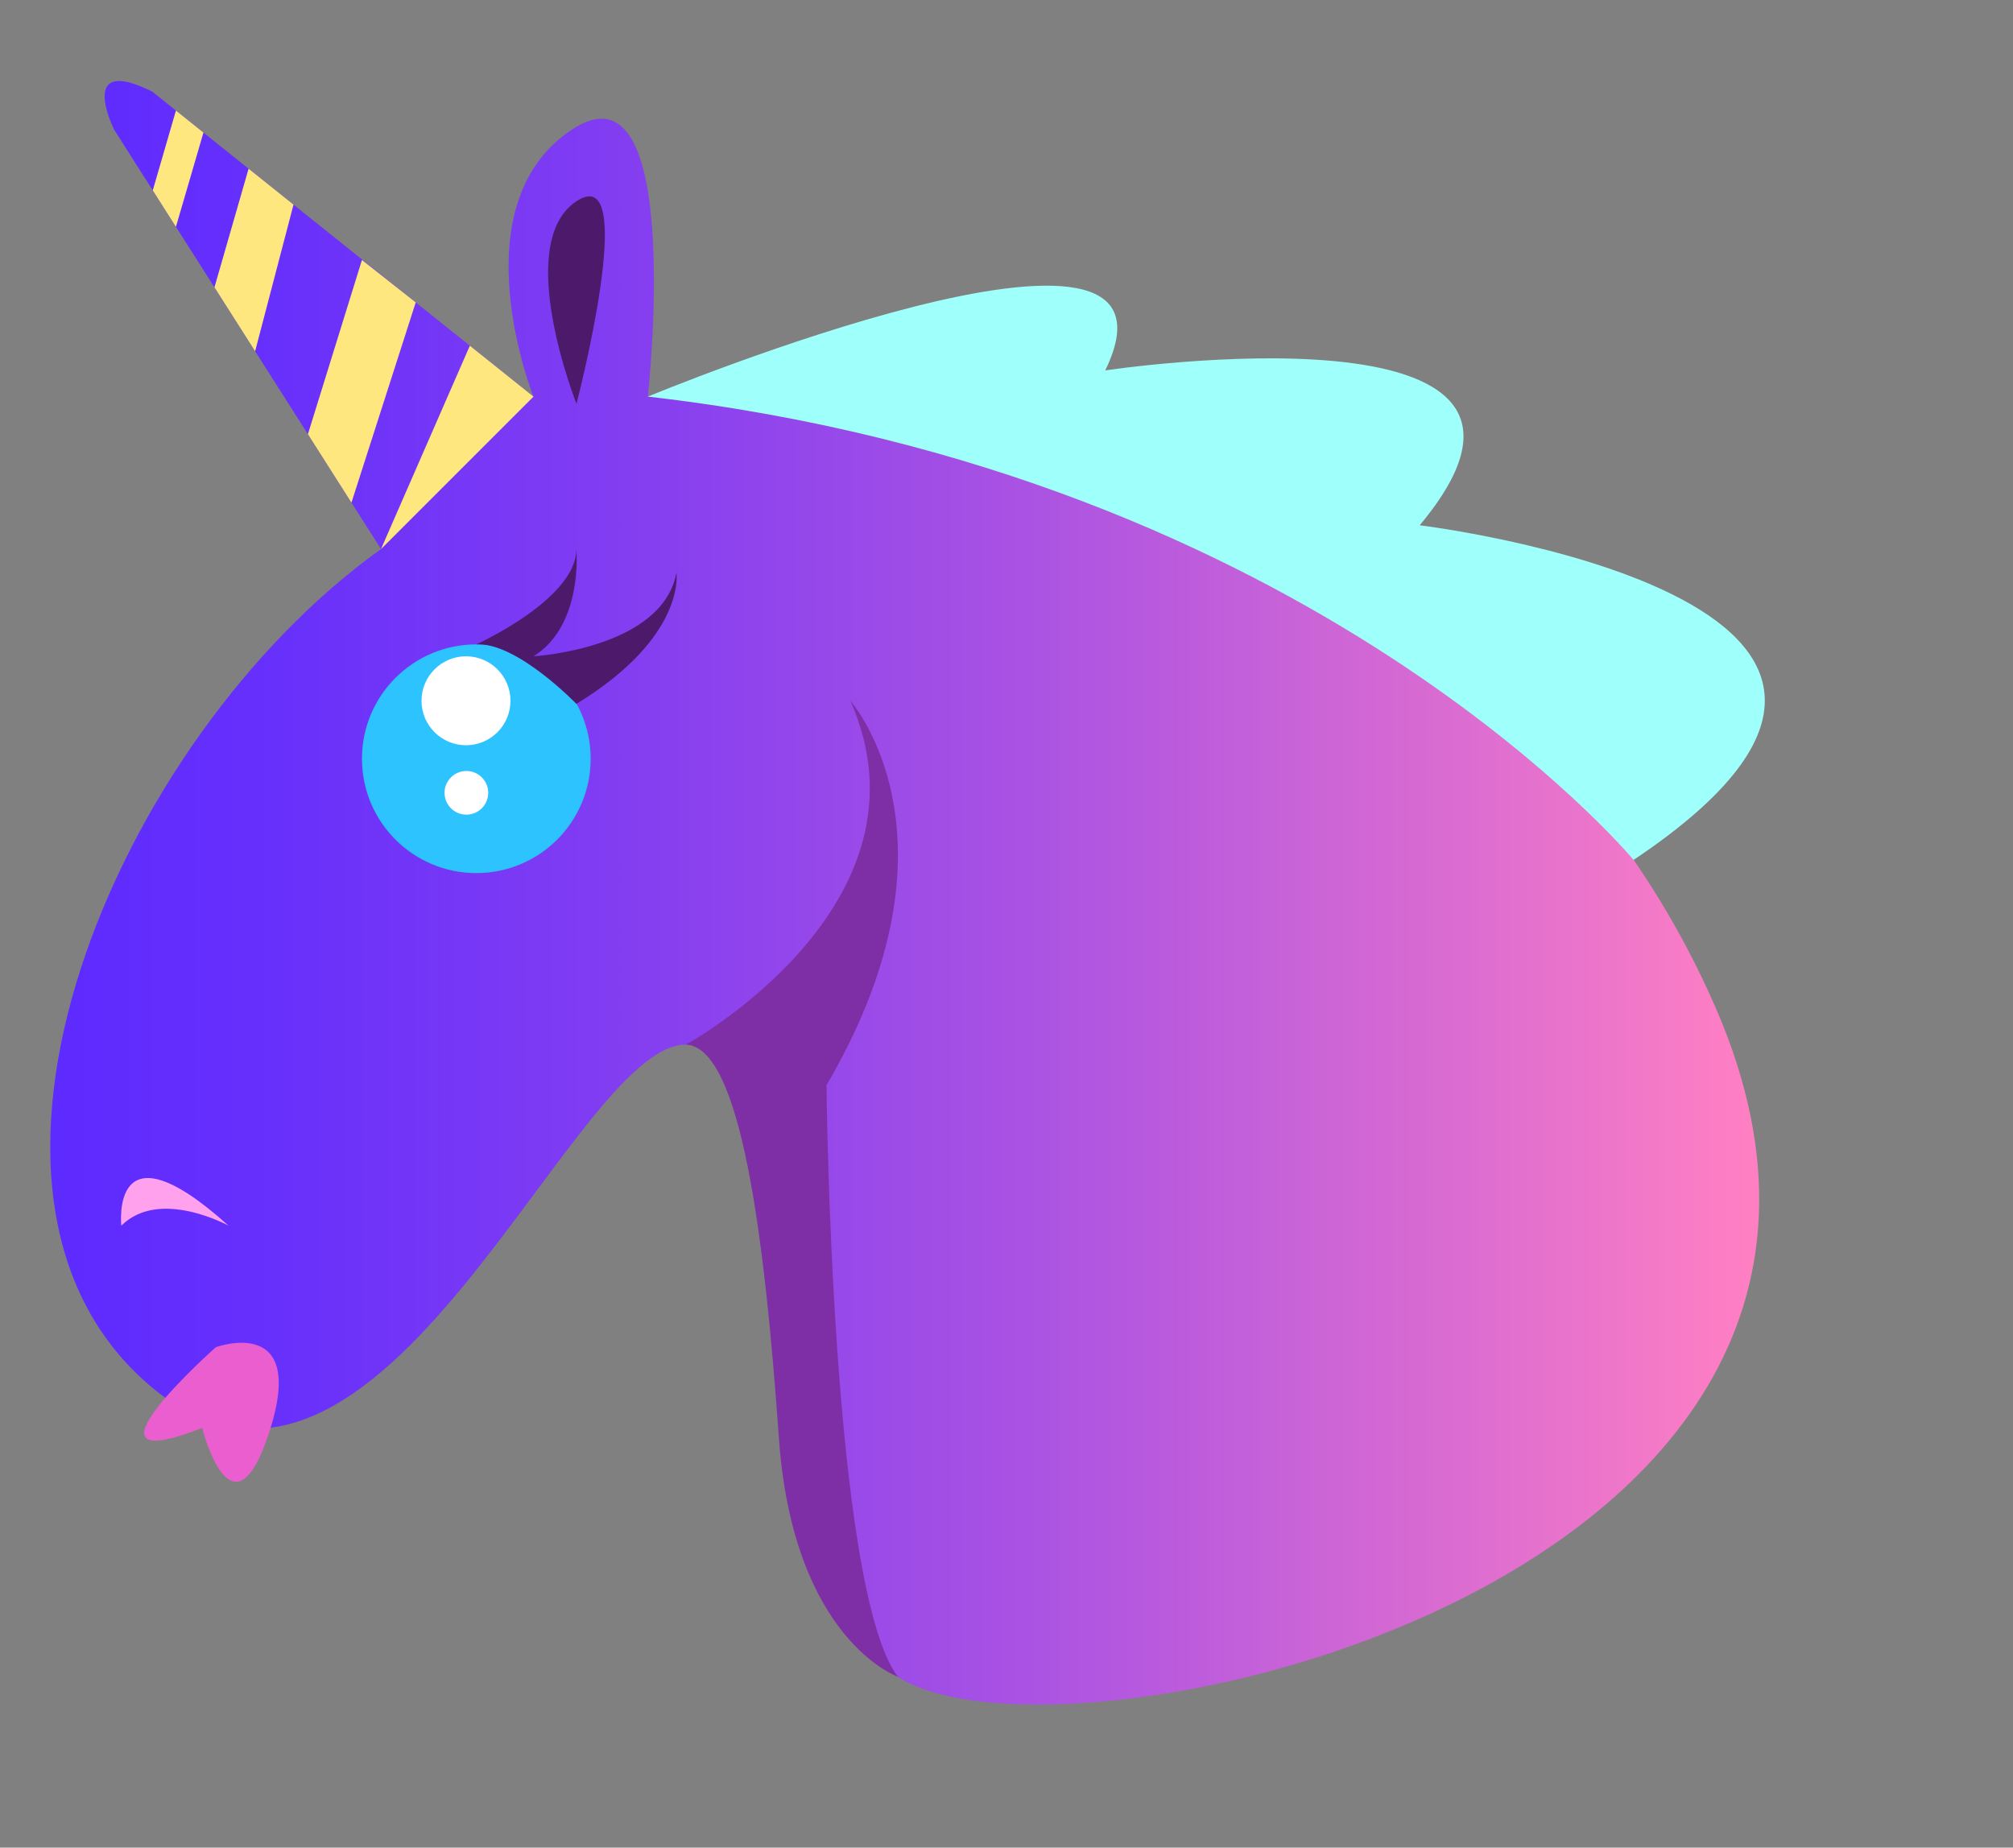 <?xml version="1.0" encoding="iso-8859-1"?>
<!-- Generator: Adobe Illustrator 21.1.0, SVG Export Plug-In . SVG Version: 6.00 Build 0)  -->
<svg version="1.1" id="Layer_1" xmlns="http://www.w3.org/2000/svg" xmlns:xlink="http://www.w3.org/1999/xlink" x="0px" y="0px"
	 viewBox="0 0 73 67" style="enable-background:new 0 0 73 67;" xml:space="preserve">
<rect x="0" y="0" width="73" height="67" fill="#808080" stroke="none"/>
<linearGradient id="SVGID_1_" gradientUnits="userSpaceOnUse" x1="1.823" y1="32.374" x2="63.796" y2="32.374">
	<stop  offset="0" style="stop-color:#5D2AFF"/>
	<stop  offset="0.118" style="stop-color:#662FFC"/>
	<stop  offset="0.316" style="stop-color:#803CF2"/>
	<stop  offset="0.567" style="stop-color:#A952E3"/>
	<stop  offset="0.859" style="stop-color:#E270CE"/>
	<stop  offset="0.994" style="stop-color:#FF7FC3"/>
</linearGradient>
<path style="fill:url(#SVGID_1_);" d="M13.817,19.911L4.141,4.706c0,0-1.382-2.765,1.382-1.382l13.823,11.058
	c0,0-2.765-6.912,1.382-9.676s2.765,9.676,2.765,9.676s29.028,0,38.705,22.117S34.552,65.528,31.787,59.998
	s-2.765-22.117-6.912-22.117S13.817,57.234,5.523,50.322S4.141,26.823,13.817,19.911z"/>
<circle style="fill:#2CC3FF;" cx="17.273" cy="27.514" r="4.147"/>
<polygon style="fill:#FFE780;" points="6.38,4.009 5.54,6.905 6.38,8.225 7.378,4.807 "/>
<polygon style="fill:#FFE780;" points="9.015,6.117 7.777,10.419 9.252,12.737 10.644,7.42 "/>
<polygon style="fill:#FFE780;" points="13.126,9.427 11.166,15.745 12.745,18.227 15.076,10.966 "/>
<polygon style="fill:#FFE780;" points="13.817,19.911 17.039,12.536 19.347,14.382 "/>
<path style="fill:#9FFFFA;" d="M23.493,14.382c0,0,20.216-8.38,16.588-0.95c0,0,18.402-2.765,11.404,5.616
	c0,0,21.904,2.673,7.755,12.136C59.241,31.183,47.597,17.147,23.493,14.382z"/>
<path style="fill:#FFA1ED;" d="M4.4,44.447c0,0-0.432-3.888,3.888,0C8.288,44.447,5.783,43.065,4.4,44.447z"/>
<circle style="fill:#FFFFFF;" cx="16.899" cy="25.412" r="1.613"/>
<circle style="fill:#FFFFFF;" cx="16.913" cy="28.75" r="0.792"/>
<path style="fill:#7F2FA5;" d="M24.876,37.881c0,0,9.244-5.068,5.961-12.469c0,0,4.406,4.953-0.864,13.938
	c0,0,0.168,18.285,2.589,21.454c0,0-3.799-1.324-4.317-8.667S26.863,37.968,24.876,37.881z"/>
<path style="fill:#4D1A6B;" d="M17.273,23.367c0,0,3.629-1.641,3.629-3.456c0,0,0.259,2.765-1.555,3.888
	c0,0,4.665-0.267,5.184-3.028c0,0,0.36,2.322-3.629,4.754C20.902,25.526,18.742,23.281,17.273,23.367z"/>
<path style="fill:#4D1A6B;" d="M20.906,14.641c0,0-2.316-5.818,0-7.344S20.906,14.641,20.906,14.641z"/>
<path style="fill:#EA5ECF;" d="M7.828,48.853c0,0-5.5,4.875-0.497,2.93c0,0,1.097,4.327,2.452,0.094S7.828,48.853,7.828,48.853z"/>
</svg>
